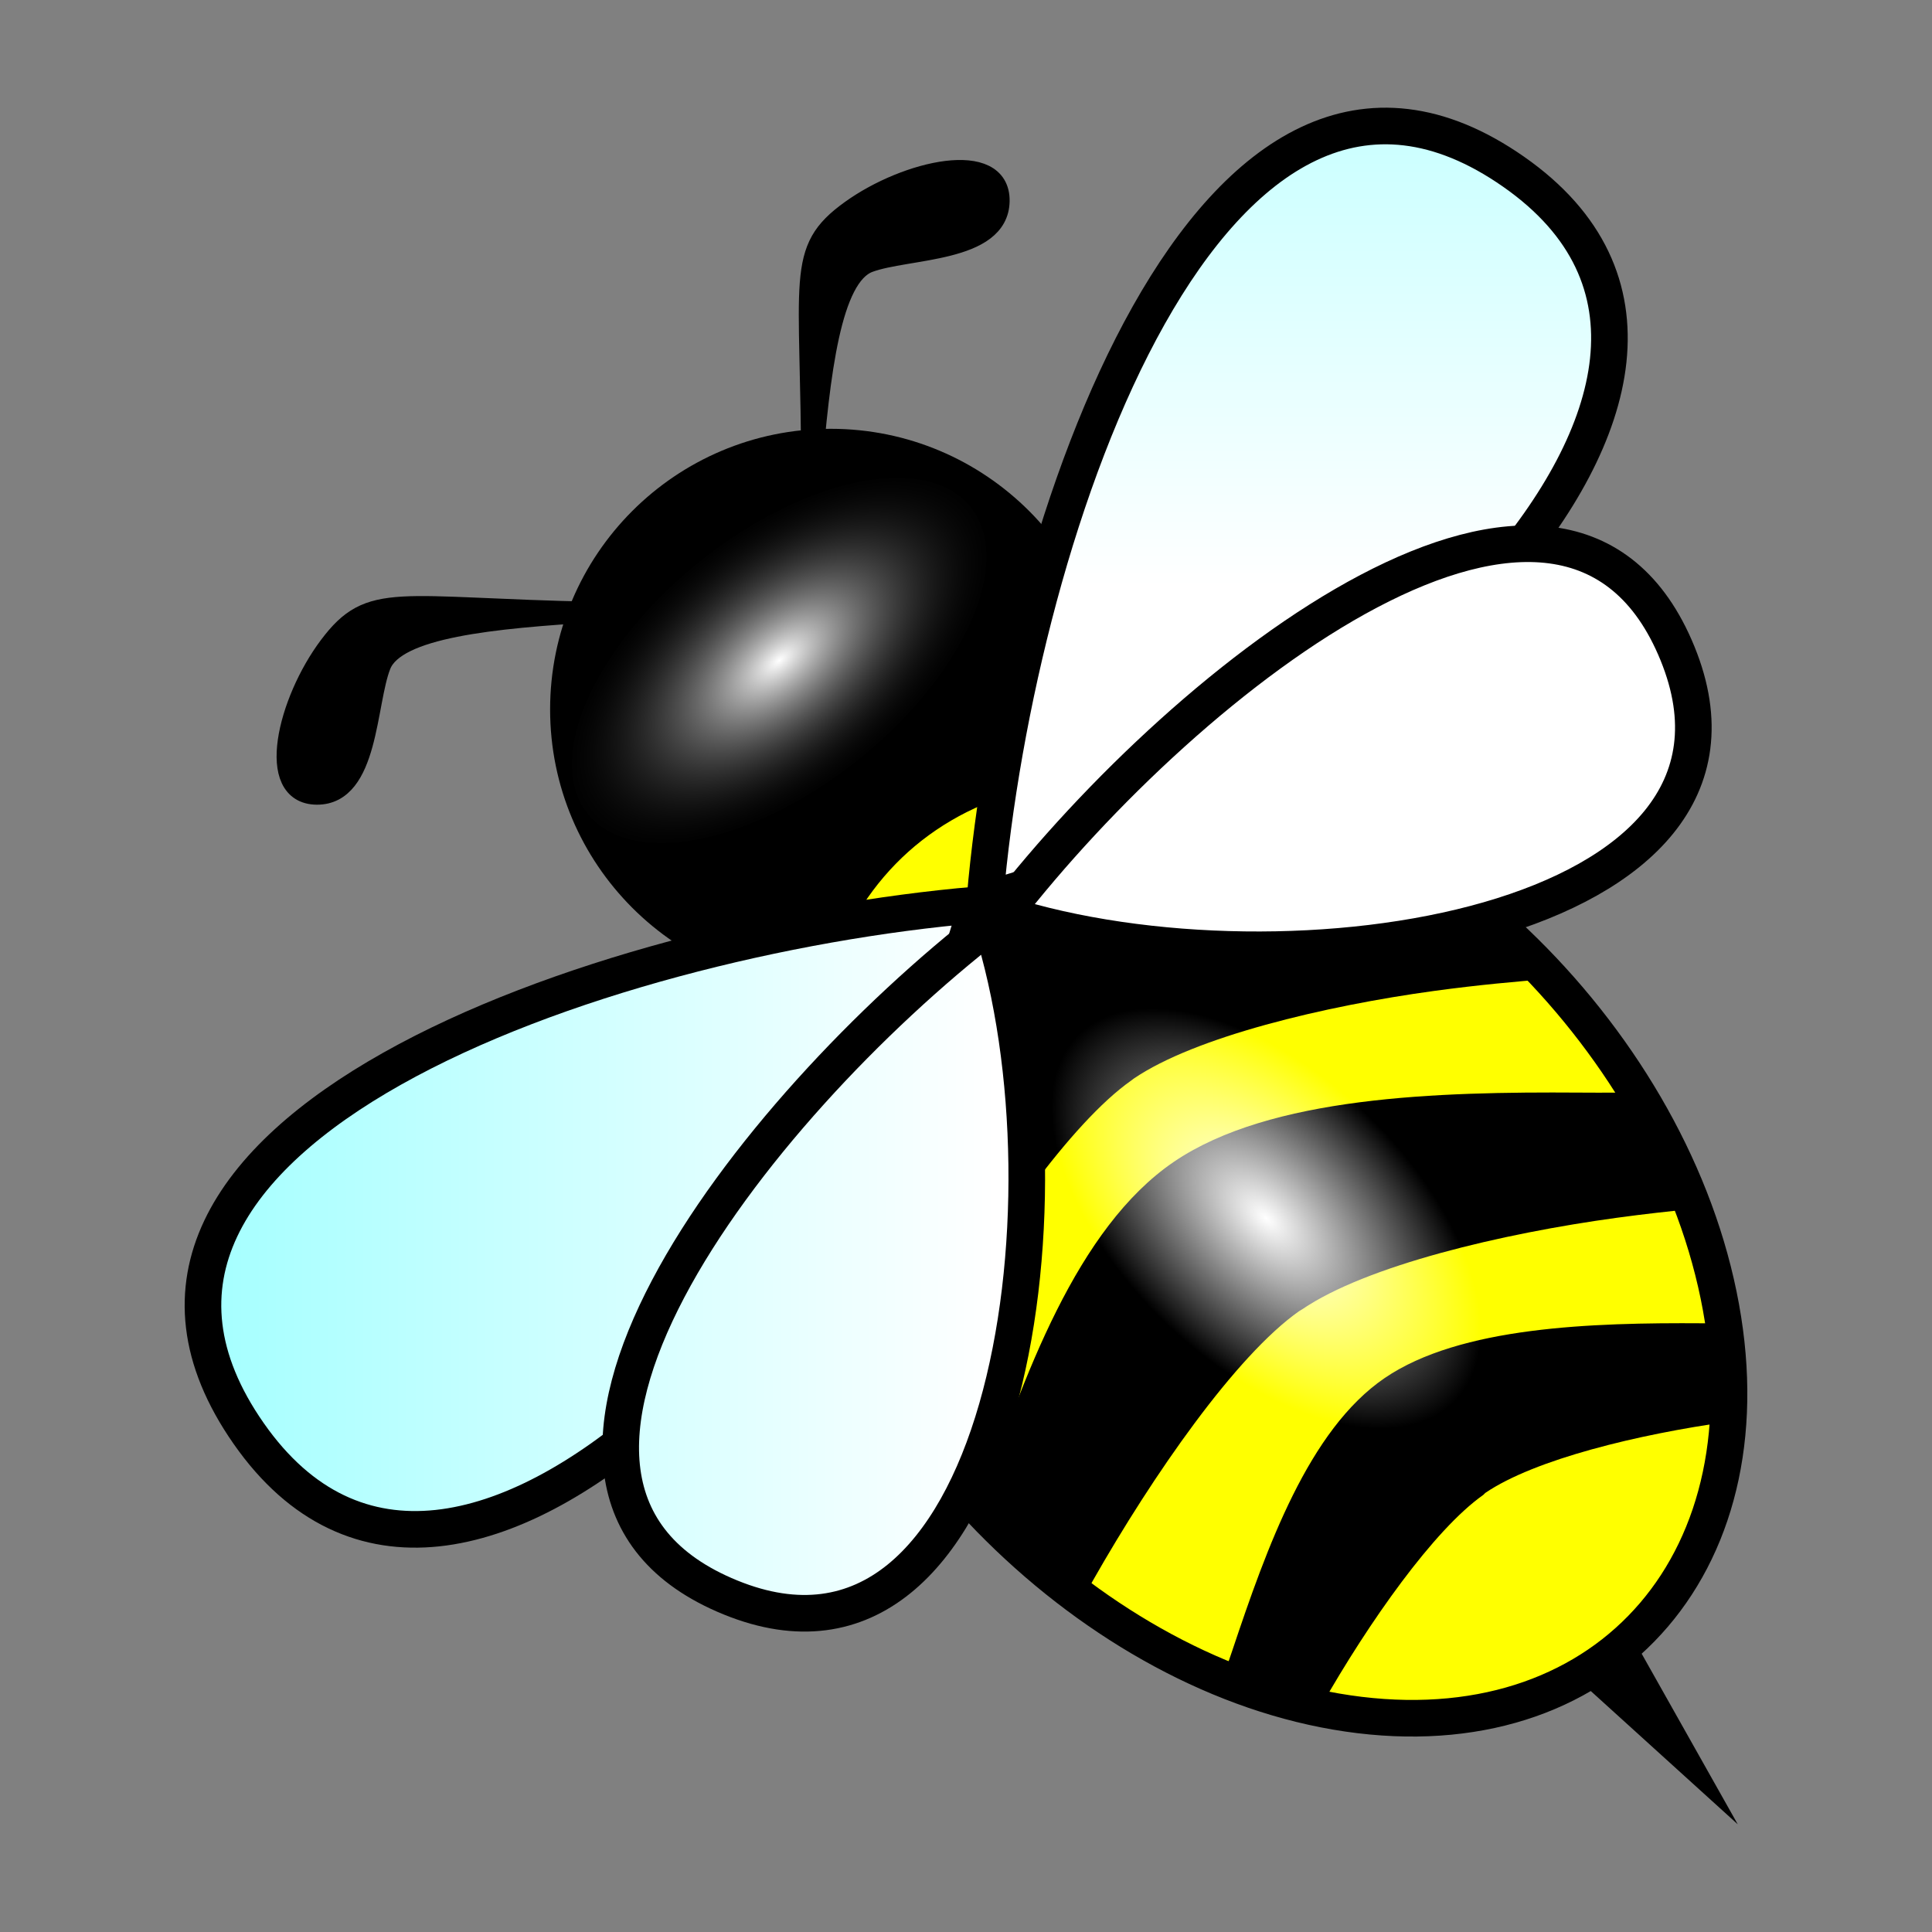 <?xml version="1.0" encoding="utf-8"?>
<svg xmlns="http://www.w3.org/2000/svg" viewBox="0 0 95 95" style="background-color:transparent;">
  <rect x="0" y="0" width="95" height="95" fill="#808080" stroke="none"/>
  <defs>
    <linearGradient id="a" x1="45.1" x2="84.952" gradientUnits="userSpaceOnUse">
      <stop stop-color="#fff" offset="0"/>
      <stop stop-color="#a2ffff" offset="1"/>
    </linearGradient>
    <radialGradient id="c" cx="64.8" cy="43.2" r="11.3" gradientUnits="userSpaceOnUse">
      <stop stop-color="#fff" offset="0"/>
      <stop stop-opacity="0" offset="1"/>
    </radialGradient>
    <radialGradient id="b" cx="64.8" cy="43.2" r="11.3" gradientTransform="matrix(.811 -.092 -.011 .868 12.704 11.643)" gradientUnits="userSpaceOnUse">
      <stop stop-color="#fff" offset="0"/>
      <stop stop-color="#fff" stop-opacity="0" offset="1"/>
    </radialGradient>
  </defs>
  <path d="m4.177 4.177h86.646v86.646h-86.646z" fill="none"/>
  <g transform="matrix(-1 0 0 1 94.032 -1.307)">
    <path transform="matrix(1.221 0 0 1.221 -25.936 -16.558)" d="m75.2 43.2c0 5.744-4.656 10.4-10.4 10.4s-10.4-4.656-10.4-10.4 4.656-10.4 10.4-10.4 10.4 4.656 10.4 10.4z" stroke="#000" stroke-width="1.8"/>
    <path d="m54.433 59.559c-2.651 12.903-14.854 24.579-27.255 26.078s-20.305-7.745-17.653-20.648 14.854-24.579 27.255-26.078 20.305 7.745 17.653 20.648z" fill="#ff0" stroke="#000" stroke-width="1.8"/>
    <path d="m46 45.8c18.6 1.6 46.132 11.217 35.8 26s-31-8.4-35.8-26z" fill="url(#a)" stroke="#000" stroke-width="1.8"/>
    <path d="m23.844 44.125c-2.188 1.526-4.23 3.311-6.062 5.312 1.639 0.127 3.55 0.298 5.719 0.594 5.408 0.738 11.766 2.261 14.781 4.312l0.125 0.094c2.96 2.085 6.866 7.663 9.719 12.688 0.641 1.129 1.21 2.192 1.75 3.219 1.429-2.193 2.609-4.524 3.469-6.938-2.045-6.09-4.547-12.949-9.031-16-4.525-3.079-12.419-3.326-19.062-3.281-0.815 0.005-0.652-0.004-1.406 0zm-10.281 10.906c-1.122 1.83-2.078 3.744-2.812 5.719 1.18 0.115 2.443 0.255 3.781 0.438 5.662 0.773 12.312 2.352 15.469 4.5l0.156 0.094c3.099 2.183 7.169 8.021 10.156 13.281 0.173 0.305 0.302 0.575 0.469 0.875 1.817-1.33 3.531-2.835 5.094-4.5-2.155-6.434-4.809-13.766-9.562-17-4.738-3.224-12.982-3.453-19.938-3.406-1.626 0.011-1.433-0.005-2.812 0zm-4.281 11.344c-0.254 1.69-0.321 3.311-0.219 4.844 4.396 0.613 9.496 1.839 11.938 3.5l0.094 0.094c2.425 1.708 5.631 6.258 7.969 10.375 0.024 0.043 0.038 0.082 0.062 0.125 1.615-0.332 3.211-0.825 4.781-1.469-0.162-0.465-0.305-0.885-0.469-1.375-1.692-5.058-3.757-10.859-7.5-13.406-3.708-2.523-10.182-2.724-15.625-2.688h-1.031z"/>
    <path d="m45.302 46.719c11.846 9.186 26.222 27.672 12.811 33.138s-17.245-19.176-12.811-33.138z" fill="url(#a)" stroke="#000" stroke-width="1.8"/>
    <path transform="matrix(.806 0 .557 .863 -20.573 -3.497)" d="m75.2 43.2c0 5.744-4.656 10.4-10.4 10.4s-10.4-4.656-10.4-10.4 4.656-10.4 10.4-10.4 10.4 4.656 10.4 10.4z" fill="url(#c)"/>
    <path d="m64.7 31.4c9.875-0.2 11.102-1.052 13.15 1.675s3.15 7.287 0.6 7.3-2.405-4.508-3.143-6.362-5.507-2.3-10.607-2.613z" stroke="#000"/>
    <path d="m54.138 24.759c3.3e-4 -9.877 0.828-11.121-1.94-13.113s-7.349-3.002-7.311-0.452 4.555 2.313 6.424 3.014 2.411 5.459 2.827 10.552z" stroke="#000"/>
    <g transform="matrix(0 -1 -1 0 75.685 75.256)" fill="url(#a)" stroke="#000" stroke-width="1.8">
      <path d="m29.702 30.083c18.6 1.6 46.132 11.217 35.8 26s-31-8.4-35.8-26z"/>
      <path d="m29.005 31.002c11.846 9.186 26.222 27.672 12.811 33.138s-17.245-19.176-12.811-33.138z"/>
    </g>
    <path d="m13.912 81.551-5.328 9.46 8.155-7.394z"/>
    <path transform="matrix(0 .961 -1.07 .664 77.975 -29.706)" d="m75.2 43.2c0 5.744-4.656 10.4-10.4 10.4s-10.4-4.656-10.4-10.4 4.656-10.4 10.4-10.4 10.4 4.656 10.4 10.4z" fill="url(#b)"/>
  </g>
</svg>

